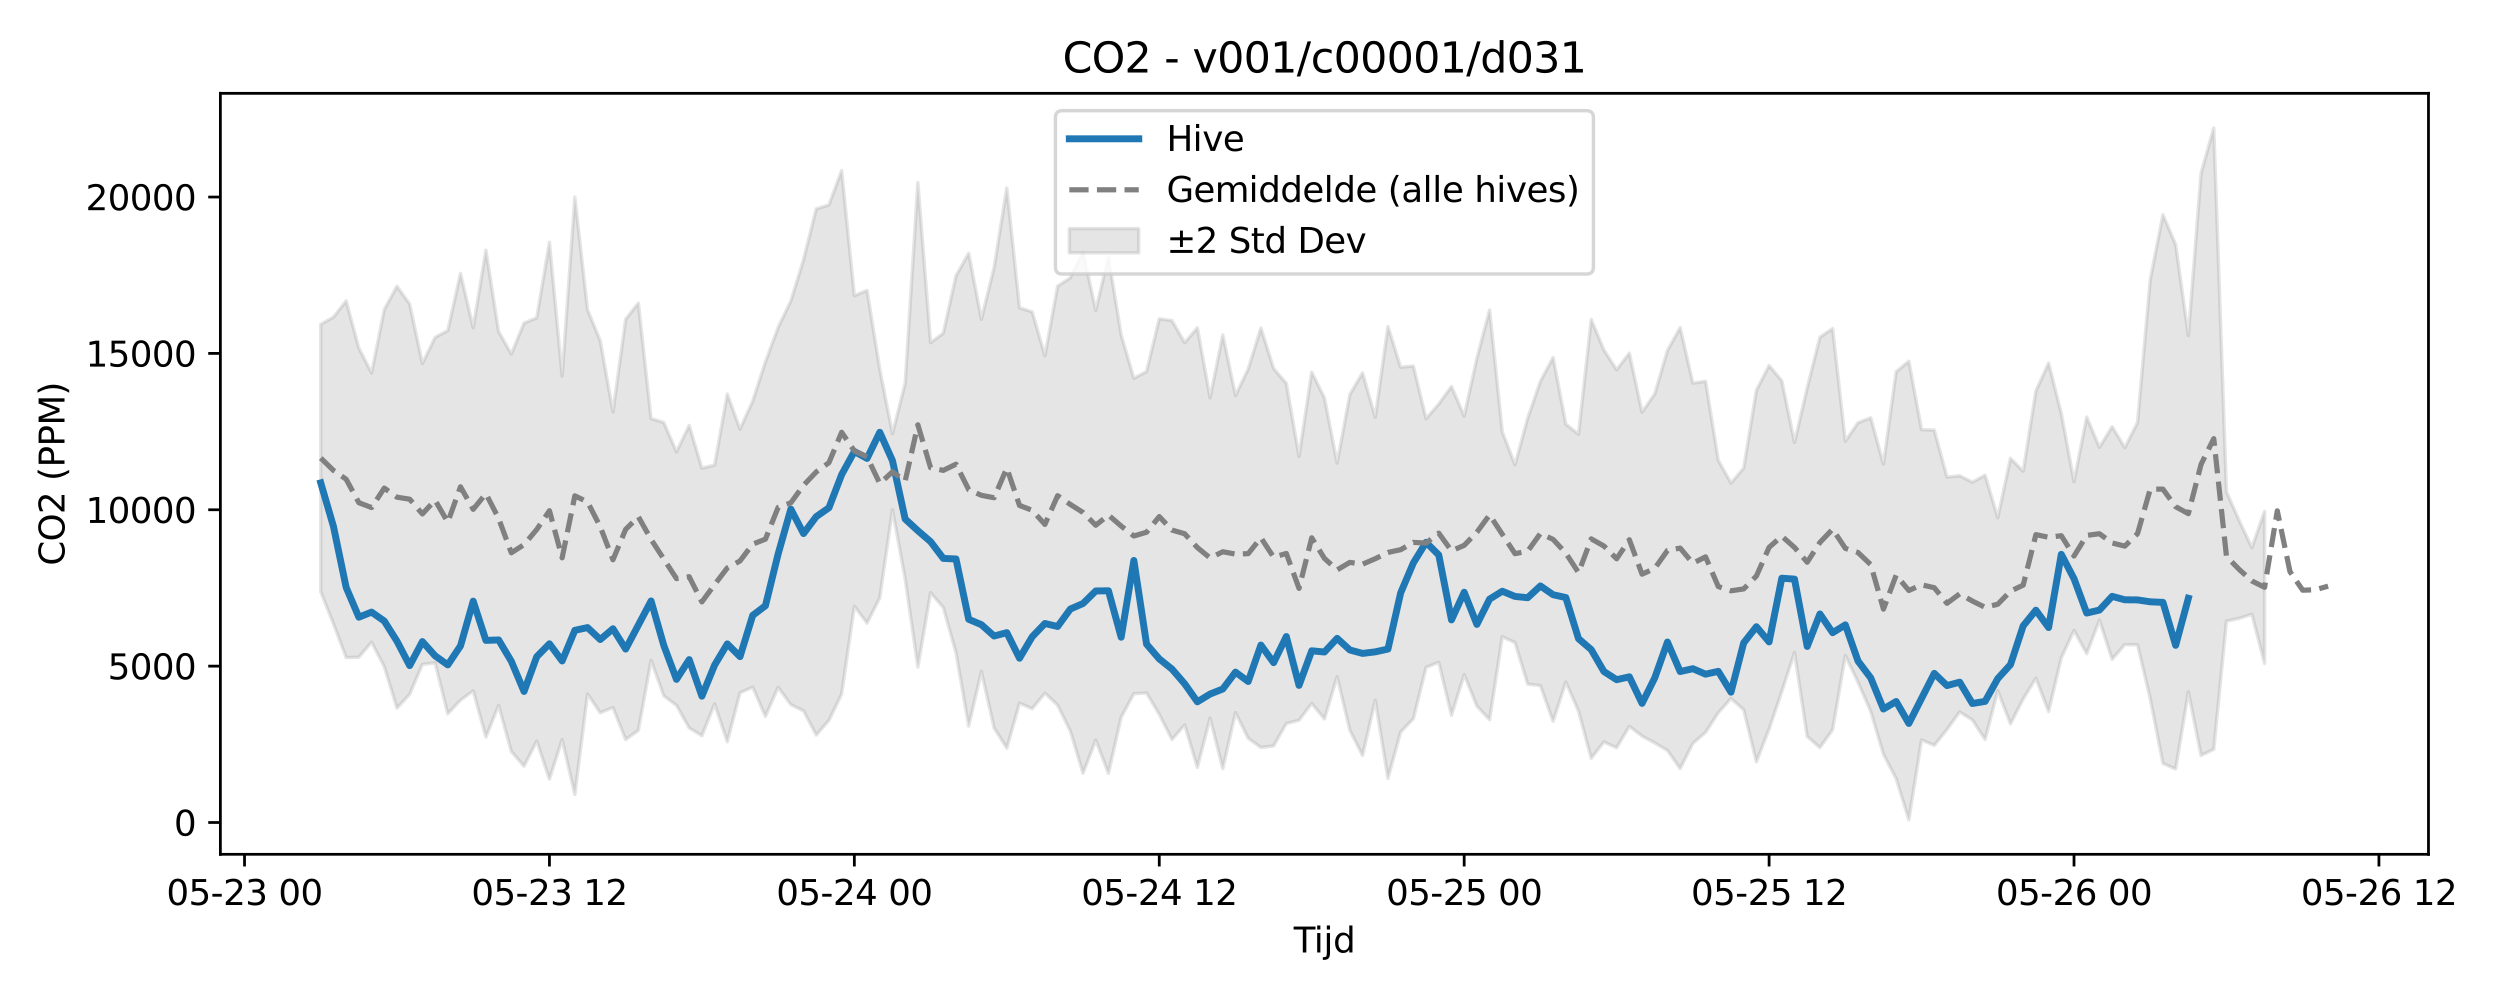 <?xml version="1.0" encoding="utf-8" standalone="no"?>
<!DOCTYPE svg PUBLIC "-//W3C//DTD SVG 1.1//EN"
  "http://www.w3.org/Graphics/SVG/1.1/DTD/svg11.dtd">
<svg xmlns:xlink="http://www.w3.org/1999/xlink" width="720pt" height="288pt" viewBox="0 0 720 288" xmlns="http://www.w3.org/2000/svg" version="1.1">
 <defs>
  <style type="text/css">*{stroke-linejoin: round; stroke-linecap: butt}</style>
 </defs>
 <g id="figure_1">
  <g id="patch_1">
   <path d="M 0 288 
L 720 288 
L 720 0 
L 0 0 
z
" style="fill: #ffffff"/>
  </g>
  <g id="axes_1">
   <g id="patch_2">
    <path d="M 63.47 246.04 
L 699.401 246.04 
L 699.401 26.88 
L 63.47 26.88 
z
" style="fill: #ffffff"/>
   </g>
   <g id="FillBetweenPolyCollection_1">
    <defs>
     <path id="mbcc32f2a1d" d="M 92.376 -194.584 
L 92.376 -117.564 
L 96.035 -108.366 
L 99.694 -98.629 
L 103.353 -98.72 
L 107.012 -103.05 
L 110.671 -95.987 
L 114.33 -84.061 
L 117.989 -88.047 
L 121.648 -96.666 
L 125.307 -97.06 
L 128.966 -82.424 
L 132.625 -86.345 
L 136.284 -89.043 
L 139.943 -75.731 
L 143.602 -84.872 
L 147.261 -71.553 
L 150.92 -67.338 
L 154.579 -74.558 
L 158.238 -63.607 
L 161.897 -74.988 
L 165.556 -59.181 
L 169.215 -88.1 
L 172.874 -82.721 
L 176.533 -84.227 
L 180.192 -75.017 
L 183.851 -77.634 
L 187.51 -97.837 
L 191.169 -87.595 
L 194.827 -84.865 
L 198.486 -78.339 
L 202.145 -76.11 
L 205.804 -85.243 
L 209.463 -74.375 
L 213.122 -88.479 
L 216.781 -90.085 
L 220.44 -81.686 
L 224.099 -90.046 
L 227.758 -85.066 
L 231.417 -83.279 
L 235.076 -76.318 
L 238.735 -80.535 
L 242.394 -88.108 
L 246.053 -113.399 
L 249.712 -108.537 
L 253.371 -115.828 
L 257.03 -141.17 
L 260.689 -121.272 
L 264.348 -95.91 
L 268.007 -117.309 
L 271.666 -113.029 
L 275.325 -100.052 
L 278.984 -78.902 
L 282.643 -94.643 
L 286.302 -78.353 
L 289.961 -72.522 
L 293.62 -85.493 
L 297.279 -83.884 
L 300.938 -88.367 
L 304.597 -84.909 
L 308.256 -77.444 
L 311.915 -65.31 
L 315.574 -74.836 
L 319.233 -65.283 
L 322.892 -81.416 
L 326.551 -88.214 
L 330.21 -88.413 
L 333.869 -82.268 
L 337.528 -75.011 
L 341.187 -79.235 
L 344.846 -66.977 
L 348.505 -81.189 
L 352.164 -66.653 
L 355.823 -82.744 
L 359.482 -75.368 
L 363.141 -72.717 
L 366.8 -73.173 
L 370.459 -79.62 
L 374.118 -80.56 
L 377.777 -85.394 
L 381.436 -80.937 
L 385.095 -93.118 
L 388.754 -77.683 
L 392.413 -70.418 
L 396.072 -86.337 
L 399.731 -63.833 
L 403.39 -77.17 
L 407.049 -80.994 
L 410.708 -95.784 
L 414.366 -97.245 
L 418.025 -82.012 
L 421.684 -93.695 
L 425.343 -84.636 
L 429.002 -80.722 
L 432.661 -104.601 
L 436.32 -102.943 
L 439.979 -90.973 
L 443.638 -90.544 
L 447.297 -80.259 
L 450.956 -91.552 
L 454.615 -83.2 
L 458.274 -69.612 
L 461.933 -74.302 
L 465.592 -72.646 
L 469.251 -78.82 
L 472.91 -76.013 
L 476.569 -74.028 
L 480.228 -71.874 
L 483.887 -66.648 
L 487.546 -73.898 
L 491.205 -77.064 
L 494.864 -82.703 
L 498.523 -86.842 
L 502.182 -83.575 
L 505.841 -68.618 
L 509.5 -78.017 
L 513.159 -88.819 
L 516.818 -100.081 
L 520.477 -75.886 
L 524.136 -72.673 
L 527.795 -77.832 
L 531.454 -99.22 
L 535.113 -91.49 
L 538.772 -83.114 
L 542.431 -70.789 
L 546.09 -63.735 
L 549.749 -51.922 
L 553.408 -74.909 
L 557.067 -73.329 
L 560.726 -77.888 
L 564.385 -82.955 
L 568.044 -80.67 
L 571.703 -75.032 
L 575.362 -89.069 
L 579.021 -79.515 
L 582.68 -86.693 
L 586.339 -92.658 
L 589.998 -83.081 
L 593.657 -98.547 
L 597.316 -106.423 
L 600.975 -99.748 
L 604.634 -109.403 
L 608.293 -98.118 
L 611.952 -102.344 
L 615.611 -102.303 
L 619.27 -86.794 
L 622.929 -68.102 
L 626.588 -66.544 
L 630.247 -88.756 
L 633.905 -70.439 
L 637.564 -72.17 
L 641.223 -109.121 
L 644.882 -109.91 
L 648.541 -111.082 
L 652.2 -96.953 
L 652.2 -140.756 
L 652.2 -140.756 
L 648.541 -130.281 
L 644.882 -138.085 
L 641.223 -146.369 
L 637.564 -251.158 
L 633.905 -238.097 
L 630.247 -191.371 
L 626.588 -217.585 
L 622.929 -226.137 
L 619.27 -207.476 
L 615.611 -166.339 
L 611.952 -159.082 
L 608.293 -165.122 
L 604.634 -159.172 
L 600.975 -167.878 
L 597.316 -149.292 
L 593.657 -168.877 
L 589.998 -183.443 
L 586.339 -175.399 
L 582.68 -152.283 
L 579.021 -155.982 
L 575.362 -138.891 
L 571.703 -151.147 
L 568.044 -149.135 
L 564.385 -150.984 
L 560.726 -150.606 
L 557.067 -164.156 
L 553.408 -164.252 
L 549.749 -183.961 
L 546.09 -180.937 
L 542.431 -154.342 
L 538.772 -167.668 
L 535.113 -166.254 
L 531.454 -160.935 
L 527.795 -193.364 
L 524.136 -190.885 
L 520.477 -176.279 
L 516.818 -160.587 
L 513.159 -178.349 
L 509.5 -182.717 
L 505.841 -175.589 
L 502.182 -153.205 
L 498.523 -148.866 
L 494.864 -155.45 
L 491.205 -178.18 
L 487.546 -177.664 
L 483.887 -193.652 
L 480.228 -187.059 
L 476.569 -174.574 
L 472.91 -169.267 
L 469.251 -186.284 
L 465.592 -181.507 
L 461.933 -187.193 
L 458.274 -195.998 
L 454.615 -162.947 
L 450.956 -165.853 
L 447.297 -185.046 
L 443.638 -178.18 
L 439.979 -167.565 
L 436.32 -154.148 
L 432.661 -163.625 
L 429.002 -198.723 
L 425.343 -184.809 
L 421.684 -168.177 
L 418.025 -176.699 
L 414.366 -171.656 
L 410.708 -167.43 
L 407.049 -182.578 
L 403.39 -182.215 
L 399.731 -193.966 
L 396.072 -167.842 
L 392.413 -180.608 
L 388.754 -174.381 
L 385.095 -154.629 
L 381.436 -173.434 
L 377.777 -180.824 
L 374.118 -156.534 
L 370.459 -177.604 
L 366.8 -181.858 
L 363.141 -193.548 
L 359.482 -181.728 
L 355.823 -174.109 
L 352.164 -191.542 
L 348.505 -173.431 
L 344.846 -193.597 
L 341.187 -189.311 
L 337.528 -195.679 
L 333.869 -196.179 
L 330.21 -181.017 
L 326.551 -179.051 
L 322.892 -191.591 
L 319.233 -214.048 
L 315.574 -198.625 
L 311.915 -215.509 
L 308.256 -207.993 
L 304.597 -205.581 
L 300.938 -185.568 
L 297.279 -198.178 
L 293.62 -199.365 
L 289.961 -233.845 
L 286.302 -210.941 
L 282.643 -196.049 
L 278.984 -215.053 
L 275.325 -208.576 
L 271.666 -192.028 
L 268.007 -189.3 
L 264.348 -235.394 
L 260.689 -177.633 
L 257.03 -163.081 
L 253.371 -181.669 
L 249.712 -204.366 
L 246.053 -202.842 
L 242.394 -238.894 
L 238.735 -228.991 
L 235.076 -227.848 
L 231.417 -213.189 
L 227.758 -201.32 
L 224.099 -193.693 
L 220.44 -183.75 
L 216.781 -172.5 
L 213.122 -164.408 
L 209.463 -174.515 
L 205.804 -154.043 
L 202.145 -153.196 
L 198.486 -165.482 
L 194.827 -157.865 
L 191.169 -166.331 
L 187.51 -167.459 
L 183.851 -200.709 
L 180.192 -196.078 
L 176.533 -169.346 
L 172.874 -189.871 
L 169.215 -198.773 
L 165.556 -231.224 
L 161.897 -179.701 
L 158.238 -218.23 
L 154.579 -196.452 
L 150.92 -194.954 
L 147.261 -186.037 
L 143.602 -192.505 
L 139.943 -215.942 
L 136.284 -193.591 
L 132.625 -209.26 
L 128.966 -192.801 
L 125.307 -190.81 
L 121.648 -183.318 
L 117.989 -200.412 
L 114.33 -205.568 
L 110.671 -198.871 
L 107.012 -180.6 
L 103.353 -187.721 
L 99.694 -201.34 
L 96.035 -196.665 
L 92.376 -194.584 
z
" style="stroke: #808080; stroke-opacity: 0.2"/>
    </defs>
    <g clip-path="url(#pc7f0cd2738)">
     <use xlink:href="#mbcc32f2a1d" x="0" y="288" style="fill: #808080; fill-opacity: 0.2; stroke: #808080; stroke-opacity: 0.2"/>
    </g>
   </g>
   <g id="matplotlib.axis_1">
    <g id="xtick_1">
     <g id="line2d_1">
      <defs>
       <path id="meee3f8c919" d="M 0 0 
L 0 3.5 
" style="stroke: #000000; stroke-width: 0.8"/>
      </defs>
      <g>
       <use xlink:href="#meee3f8c919" x="70.422" y="246.04" style="stroke: #000000; stroke-width: 0.8"/>
      </g>
     </g>
     <g id="text_1">
      <!-- 05-23 00 -->
      <g transform="translate(47.942 260.638) scale(0.1 -0.1)">
       <defs>
        <path id="DejaVuSans-30" d="M 2034 4250 
Q 1547 4250 1301 3770 
Q 1056 3291 1056 2328 
Q 1056 1369 1301 889 
Q 1547 409 2034 409 
Q 2525 409 2770 889 
Q 3016 1369 3016 2328 
Q 3016 3291 2770 3770 
Q 2525 4250 2034 4250 
z
M 2034 4750 
Q 2819 4750 3233 4129 
Q 3647 3509 3647 2328 
Q 3647 1150 3233 529 
Q 2819 -91 2034 -91 
Q 1250 -91 836 529 
Q 422 1150 422 2328 
Q 422 3509 836 4129 
Q 1250 4750 2034 4750 
z
" transform="scale(0.016)"/>
        <path id="DejaVuSans-35" d="M 691 4666 
L 3169 4666 
L 3169 4134 
L 1269 4134 
L 1269 2991 
Q 1406 3038 1543 3061 
Q 1681 3084 1819 3084 
Q 2600 3084 3056 2656 
Q 3513 2228 3513 1497 
Q 3513 744 3044 326 
Q 2575 -91 1722 -91 
Q 1428 -91 1123 -41 
Q 819 9 494 109 
L 494 744 
Q 775 591 1075 516 
Q 1375 441 1709 441 
Q 2250 441 2565 725 
Q 2881 1009 2881 1497 
Q 2881 1984 2565 2268 
Q 2250 2553 1709 2553 
Q 1456 2553 1204 2497 
Q 953 2441 691 2322 
L 691 4666 
z
" transform="scale(0.016)"/>
        <path id="DejaVuSans-2d" d="M 313 2009 
L 1997 2009 
L 1997 1497 
L 313 1497 
L 313 2009 
z
" transform="scale(0.016)"/>
        <path id="DejaVuSans-32" d="M 1228 531 
L 3431 531 
L 3431 0 
L 469 0 
L 469 531 
Q 828 903 1448 1529 
Q 2069 2156 2228 2338 
Q 2531 2678 2651 2914 
Q 2772 3150 2772 3378 
Q 2772 3750 2511 3984 
Q 2250 4219 1831 4219 
Q 1534 4219 1204 4116 
Q 875 4013 500 3803 
L 500 4441 
Q 881 4594 1212 4672 
Q 1544 4750 1819 4750 
Q 2544 4750 2975 4387 
Q 3406 4025 3406 3419 
Q 3406 3131 3298 2873 
Q 3191 2616 2906 2266 
Q 2828 2175 2409 1742 
Q 1991 1309 1228 531 
z
" transform="scale(0.016)"/>
        <path id="DejaVuSans-33" d="M 2597 2516 
Q 3050 2419 3304 2112 
Q 3559 1806 3559 1356 
Q 3559 666 3084 287 
Q 2609 -91 1734 -91 
Q 1441 -91 1130 -33 
Q 819 25 488 141 
L 488 750 
Q 750 597 1062 519 
Q 1375 441 1716 441 
Q 2309 441 2620 675 
Q 2931 909 2931 1356 
Q 2931 1769 2642 2001 
Q 2353 2234 1838 2234 
L 1294 2234 
L 1294 2753 
L 1863 2753 
Q 2328 2753 2575 2939 
Q 2822 3125 2822 3475 
Q 2822 3834 2567 4026 
Q 2313 4219 1838 4219 
Q 1578 4219 1281 4162 
Q 984 4106 628 3988 
L 628 4550 
Q 988 4650 1302 4700 
Q 1616 4750 1894 4750 
Q 2613 4750 3031 4423 
Q 3450 4097 3450 3541 
Q 3450 3153 3228 2886 
Q 3006 2619 2597 2516 
z
" transform="scale(0.016)"/>
        <path id="DejaVuSans-20" transform="scale(0.016)"/>
       </defs>
       <use xlink:href="#DejaVuSans-30"/>
       <use xlink:href="#DejaVuSans-35" transform="translate(63.623 0)"/>
       <use xlink:href="#DejaVuSans-2d" transform="translate(127.246 0)"/>
       <use xlink:href="#DejaVuSans-32" transform="translate(163.33 0)"/>
       <use xlink:href="#DejaVuSans-33" transform="translate(226.953 0)"/>
       <use xlink:href="#DejaVuSans-20" transform="translate(290.576 0)"/>
       <use xlink:href="#DejaVuSans-30" transform="translate(322.363 0)"/>
       <use xlink:href="#DejaVuSans-30" transform="translate(385.986 0)"/>
      </g>
     </g>
    </g>
    <g id="xtick_2">
     <g id="line2d_2">
      <g>
       <use xlink:href="#meee3f8c919" x="158.238" y="246.04" style="stroke: #000000; stroke-width: 0.8"/>
      </g>
     </g>
     <g id="text_2">
      <!-- 05-23 12 -->
      <g transform="translate(135.757 260.638) scale(0.1 -0.1)">
       <defs>
        <path id="DejaVuSans-31" d="M 794 531 
L 1825 531 
L 1825 4091 
L 703 3866 
L 703 4441 
L 1819 4666 
L 2450 4666 
L 2450 531 
L 3481 531 
L 3481 0 
L 794 0 
L 794 531 
z
" transform="scale(0.016)"/>
       </defs>
       <use xlink:href="#DejaVuSans-30"/>
       <use xlink:href="#DejaVuSans-35" transform="translate(63.623 0)"/>
       <use xlink:href="#DejaVuSans-2d" transform="translate(127.246 0)"/>
       <use xlink:href="#DejaVuSans-32" transform="translate(163.33 0)"/>
       <use xlink:href="#DejaVuSans-33" transform="translate(226.953 0)"/>
       <use xlink:href="#DejaVuSans-20" transform="translate(290.576 0)"/>
       <use xlink:href="#DejaVuSans-31" transform="translate(322.363 0)"/>
       <use xlink:href="#DejaVuSans-32" transform="translate(385.986 0)"/>
      </g>
     </g>
    </g>
    <g id="xtick_3">
     <g id="line2d_3">
      <g>
       <use xlink:href="#meee3f8c919" x="246.053" y="246.04" style="stroke: #000000; stroke-width: 0.8"/>
      </g>
     </g>
     <g id="text_3">
      <!-- 05-24 00 -->
      <g transform="translate(223.573 260.638) scale(0.1 -0.1)">
       <defs>
        <path id="DejaVuSans-34" d="M 2419 4116 
L 825 1625 
L 2419 1625 
L 2419 4116 
z
M 2253 4666 
L 3047 4666 
L 3047 1625 
L 3713 1625 
L 3713 1100 
L 3047 1100 
L 3047 0 
L 2419 0 
L 2419 1100 
L 313 1100 
L 313 1709 
L 2253 4666 
z
" transform="scale(0.016)"/>
       </defs>
       <use xlink:href="#DejaVuSans-30"/>
       <use xlink:href="#DejaVuSans-35" transform="translate(63.623 0)"/>
       <use xlink:href="#DejaVuSans-2d" transform="translate(127.246 0)"/>
       <use xlink:href="#DejaVuSans-32" transform="translate(163.33 0)"/>
       <use xlink:href="#DejaVuSans-34" transform="translate(226.953 0)"/>
       <use xlink:href="#DejaVuSans-20" transform="translate(290.576 0)"/>
       <use xlink:href="#DejaVuSans-30" transform="translate(322.363 0)"/>
       <use xlink:href="#DejaVuSans-30" transform="translate(385.986 0)"/>
      </g>
     </g>
    </g>
    <g id="xtick_4">
     <g id="line2d_4">
      <g>
       <use xlink:href="#meee3f8c919" x="333.869" y="246.04" style="stroke: #000000; stroke-width: 0.8"/>
      </g>
     </g>
     <g id="text_4">
      <!-- 05-24 12 -->
      <g transform="translate(311.388 260.638) scale(0.1 -0.1)">
       <use xlink:href="#DejaVuSans-30"/>
       <use xlink:href="#DejaVuSans-35" transform="translate(63.623 0)"/>
       <use xlink:href="#DejaVuSans-2d" transform="translate(127.246 0)"/>
       <use xlink:href="#DejaVuSans-32" transform="translate(163.33 0)"/>
       <use xlink:href="#DejaVuSans-34" transform="translate(226.953 0)"/>
       <use xlink:href="#DejaVuSans-20" transform="translate(290.576 0)"/>
       <use xlink:href="#DejaVuSans-31" transform="translate(322.363 0)"/>
       <use xlink:href="#DejaVuSans-32" transform="translate(385.986 0)"/>
      </g>
     </g>
    </g>
    <g id="xtick_5">
     <g id="line2d_5">
      <g>
       <use xlink:href="#meee3f8c919" x="421.684" y="246.04" style="stroke: #000000; stroke-width: 0.8"/>
      </g>
     </g>
     <g id="text_5">
      <!-- 05-25 00 -->
      <g transform="translate(399.204 260.638) scale(0.1 -0.1)">
       <use xlink:href="#DejaVuSans-30"/>
       <use xlink:href="#DejaVuSans-35" transform="translate(63.623 0)"/>
       <use xlink:href="#DejaVuSans-2d" transform="translate(127.246 0)"/>
       <use xlink:href="#DejaVuSans-32" transform="translate(163.33 0)"/>
       <use xlink:href="#DejaVuSans-35" transform="translate(226.953 0)"/>
       <use xlink:href="#DejaVuSans-20" transform="translate(290.576 0)"/>
       <use xlink:href="#DejaVuSans-30" transform="translate(322.363 0)"/>
       <use xlink:href="#DejaVuSans-30" transform="translate(385.986 0)"/>
      </g>
     </g>
    </g>
    <g id="xtick_6">
     <g id="line2d_6">
      <g>
       <use xlink:href="#meee3f8c919" x="509.5" y="246.04" style="stroke: #000000; stroke-width: 0.8"/>
      </g>
     </g>
     <g id="text_6">
      <!-- 05-25 12 -->
      <g transform="translate(487.02 260.638) scale(0.1 -0.1)">
       <use xlink:href="#DejaVuSans-30"/>
       <use xlink:href="#DejaVuSans-35" transform="translate(63.623 0)"/>
       <use xlink:href="#DejaVuSans-2d" transform="translate(127.246 0)"/>
       <use xlink:href="#DejaVuSans-32" transform="translate(163.33 0)"/>
       <use xlink:href="#DejaVuSans-35" transform="translate(226.953 0)"/>
       <use xlink:href="#DejaVuSans-20" transform="translate(290.576 0)"/>
       <use xlink:href="#DejaVuSans-31" transform="translate(322.363 0)"/>
       <use xlink:href="#DejaVuSans-32" transform="translate(385.986 0)"/>
      </g>
     </g>
    </g>
    <g id="xtick_7">
     <g id="line2d_7">
      <g>
       <use xlink:href="#meee3f8c919" x="597.316" y="246.04" style="stroke: #000000; stroke-width: 0.8"/>
      </g>
     </g>
     <g id="text_7">
      <!-- 05-26 00 -->
      <g transform="translate(574.835 260.638) scale(0.1 -0.1)">
       <defs>
        <path id="DejaVuSans-36" d="M 2113 2584 
Q 1688 2584 1439 2293 
Q 1191 2003 1191 1497 
Q 1191 994 1439 701 
Q 1688 409 2113 409 
Q 2538 409 2786 701 
Q 3034 994 3034 1497 
Q 3034 2003 2786 2293 
Q 2538 2584 2113 2584 
z
M 3366 4563 
L 3366 3988 
Q 3128 4100 2886 4159 
Q 2644 4219 2406 4219 
Q 1781 4219 1451 3797 
Q 1122 3375 1075 2522 
Q 1259 2794 1537 2939 
Q 1816 3084 2150 3084 
Q 2853 3084 3261 2657 
Q 3669 2231 3669 1497 
Q 3669 778 3244 343 
Q 2819 -91 2113 -91 
Q 1303 -91 875 529 
Q 447 1150 447 2328 
Q 447 3434 972 4092 
Q 1497 4750 2381 4750 
Q 2619 4750 2861 4703 
Q 3103 4656 3366 4563 
z
" transform="scale(0.016)"/>
       </defs>
       <use xlink:href="#DejaVuSans-30"/>
       <use xlink:href="#DejaVuSans-35" transform="translate(63.623 0)"/>
       <use xlink:href="#DejaVuSans-2d" transform="translate(127.246 0)"/>
       <use xlink:href="#DejaVuSans-32" transform="translate(163.33 0)"/>
       <use xlink:href="#DejaVuSans-36" transform="translate(226.953 0)"/>
       <use xlink:href="#DejaVuSans-20" transform="translate(290.576 0)"/>
       <use xlink:href="#DejaVuSans-30" transform="translate(322.363 0)"/>
       <use xlink:href="#DejaVuSans-30" transform="translate(385.986 0)"/>
      </g>
     </g>
    </g>
    <g id="xtick_8">
     <g id="line2d_8">
      <g>
       <use xlink:href="#meee3f8c919" x="685.131" y="246.04" style="stroke: #000000; stroke-width: 0.8"/>
      </g>
     </g>
     <g id="text_8">
      <!-- 05-26 12 -->
      <g transform="translate(662.651 260.638) scale(0.1 -0.1)">
       <use xlink:href="#DejaVuSans-30"/>
       <use xlink:href="#DejaVuSans-35" transform="translate(63.623 0)"/>
       <use xlink:href="#DejaVuSans-2d" transform="translate(127.246 0)"/>
       <use xlink:href="#DejaVuSans-32" transform="translate(163.33 0)"/>
       <use xlink:href="#DejaVuSans-36" transform="translate(226.953 0)"/>
       <use xlink:href="#DejaVuSans-20" transform="translate(290.576 0)"/>
       <use xlink:href="#DejaVuSans-31" transform="translate(322.363 0)"/>
       <use xlink:href="#DejaVuSans-32" transform="translate(385.986 0)"/>
      </g>
     </g>
    </g>
    <g id="text_9">
     <!-- Tijd -->
     <g transform="translate(372.586 274.317) scale(0.1 -0.1)">
      <defs>
       <path id="DejaVuSans-54" d="M -19 4666 
L 3928 4666 
L 3928 4134 
L 2272 4134 
L 2272 0 
L 1638 0 
L 1638 4134 
L -19 4134 
L -19 4666 
z
" transform="scale(0.016)"/>
       <path id="DejaVuSans-69" d="M 603 3500 
L 1178 3500 
L 1178 0 
L 603 0 
L 603 3500 
z
M 603 4863 
L 1178 4863 
L 1178 4134 
L 603 4134 
L 603 4863 
z
" transform="scale(0.016)"/>
       <path id="DejaVuSans-6a" d="M 603 3500 
L 1178 3500 
L 1178 -63 
Q 1178 -731 923 -1031 
Q 669 -1331 103 -1331 
L -116 -1331 
L -116 -844 
L 38 -844 
Q 366 -844 484 -692 
Q 603 -541 603 -63 
L 603 3500 
z
M 603 4863 
L 1178 4863 
L 1178 4134 
L 603 4134 
L 603 4863 
z
" transform="scale(0.016)"/>
       <path id="DejaVuSans-64" d="M 2906 2969 
L 2906 4863 
L 3481 4863 
L 3481 0 
L 2906 0 
L 2906 525 
Q 2725 213 2448 61 
Q 2172 -91 1784 -91 
Q 1150 -91 751 415 
Q 353 922 353 1747 
Q 353 2572 751 3078 
Q 1150 3584 1784 3584 
Q 2172 3584 2448 3432 
Q 2725 3281 2906 2969 
z
M 947 1747 
Q 947 1113 1208 752 
Q 1469 391 1925 391 
Q 2381 391 2643 752 
Q 2906 1113 2906 1747 
Q 2906 2381 2643 2742 
Q 2381 3103 1925 3103 
Q 1469 3103 1208 2742 
Q 947 2381 947 1747 
z
" transform="scale(0.016)"/>
      </defs>
      <use xlink:href="#DejaVuSans-54"/>
      <use xlink:href="#DejaVuSans-69" transform="translate(57.959 0)"/>
      <use xlink:href="#DejaVuSans-6a" transform="translate(85.742 0)"/>
      <use xlink:href="#DejaVuSans-64" transform="translate(113.525 0)"/>
     </g>
    </g>
   </g>
   <g id="matplotlib.axis_2">
    <g id="ytick_1">
     <g id="line2d_9">
      <defs>
       <path id="m9a075f9d86" d="M 0 0 
L -3.5 0 
" style="stroke: #000000; stroke-width: 0.8"/>
      </defs>
      <g>
       <use xlink:href="#m9a075f9d86" x="63.47" y="236.878" style="stroke: #000000; stroke-width: 0.8"/>
      </g>
     </g>
     <g id="text_10">
      <!-- 0 -->
      <g transform="translate(50.108 240.677) scale(0.1 -0.1)">
       <use xlink:href="#DejaVuSans-30"/>
      </g>
     </g>
    </g>
    <g id="ytick_2">
     <g id="line2d_10">
      <g>
       <use xlink:href="#m9a075f9d86" x="63.47" y="191.845" style="stroke: #000000; stroke-width: 0.8"/>
      </g>
     </g>
     <g id="text_11">
      <!-- 5000 -->
      <g transform="translate(31.02 195.644) scale(0.1 -0.1)">
       <use xlink:href="#DejaVuSans-35"/>
       <use xlink:href="#DejaVuSans-30" transform="translate(63.623 0)"/>
       <use xlink:href="#DejaVuSans-30" transform="translate(127.246 0)"/>
       <use xlink:href="#DejaVuSans-30" transform="translate(190.869 0)"/>
      </g>
     </g>
    </g>
    <g id="ytick_3">
     <g id="line2d_11">
      <g>
       <use xlink:href="#m9a075f9d86" x="63.47" y="146.812" style="stroke: #000000; stroke-width: 0.8"/>
      </g>
     </g>
     <g id="text_12">
      <!-- 10000 -->
      <g transform="translate(24.657 150.611) scale(0.1 -0.1)">
       <use xlink:href="#DejaVuSans-31"/>
       <use xlink:href="#DejaVuSans-30" transform="translate(63.623 0)"/>
       <use xlink:href="#DejaVuSans-30" transform="translate(127.246 0)"/>
       <use xlink:href="#DejaVuSans-30" transform="translate(190.869 0)"/>
       <use xlink:href="#DejaVuSans-30" transform="translate(254.492 0)"/>
      </g>
     </g>
    </g>
    <g id="ytick_4">
     <g id="line2d_12">
      <g>
       <use xlink:href="#m9a075f9d86" x="63.47" y="101.779" style="stroke: #000000; stroke-width: 0.8"/>
      </g>
     </g>
     <g id="text_13">
      <!-- 15000 -->
      <g transform="translate(24.657 105.578) scale(0.1 -0.1)">
       <use xlink:href="#DejaVuSans-31"/>
       <use xlink:href="#DejaVuSans-35" transform="translate(63.623 0)"/>
       <use xlink:href="#DejaVuSans-30" transform="translate(127.246 0)"/>
       <use xlink:href="#DejaVuSans-30" transform="translate(190.869 0)"/>
       <use xlink:href="#DejaVuSans-30" transform="translate(254.492 0)"/>
      </g>
     </g>
    </g>
    <g id="ytick_5">
     <g id="line2d_13">
      <g>
       <use xlink:href="#m9a075f9d86" x="63.47" y="56.746" style="stroke: #000000; stroke-width: 0.8"/>
      </g>
     </g>
     <g id="text_14">
      <!-- 20000 -->
      <g transform="translate(24.657 60.545) scale(0.1 -0.1)">
       <use xlink:href="#DejaVuSans-32"/>
       <use xlink:href="#DejaVuSans-30" transform="translate(63.623 0)"/>
       <use xlink:href="#DejaVuSans-30" transform="translate(127.246 0)"/>
       <use xlink:href="#DejaVuSans-30" transform="translate(190.869 0)"/>
       <use xlink:href="#DejaVuSans-30" transform="translate(254.492 0)"/>
      </g>
     </g>
    </g>
    <g id="text_15">
     <!-- CO2 (PPM) -->
     <g transform="translate(18.578 162.903) rotate(-90) scale(0.1 -0.1)">
      <defs>
       <path id="DejaVuSans-43" d="M 4122 4306 
L 4122 3641 
Q 3803 3938 3442 4084 
Q 3081 4231 2675 4231 
Q 1875 4231 1450 3742 
Q 1025 3253 1025 2328 
Q 1025 1406 1450 917 
Q 1875 428 2675 428 
Q 3081 428 3442 575 
Q 3803 722 4122 1019 
L 4122 359 
Q 3791 134 3420 21 
Q 3050 -91 2638 -91 
Q 1578 -91 968 557 
Q 359 1206 359 2328 
Q 359 3453 968 4101 
Q 1578 4750 2638 4750 
Q 3056 4750 3426 4639 
Q 3797 4528 4122 4306 
z
" transform="scale(0.016)"/>
       <path id="DejaVuSans-4f" d="M 2522 4238 
Q 1834 4238 1429 3725 
Q 1025 3213 1025 2328 
Q 1025 1447 1429 934 
Q 1834 422 2522 422 
Q 3209 422 3611 934 
Q 4013 1447 4013 2328 
Q 4013 3213 3611 3725 
Q 3209 4238 2522 4238 
z
M 2522 4750 
Q 3503 4750 4090 4092 
Q 4678 3434 4678 2328 
Q 4678 1225 4090 567 
Q 3503 -91 2522 -91 
Q 1538 -91 948 565 
Q 359 1222 359 2328 
Q 359 3434 948 4092 
Q 1538 4750 2522 4750 
z
" transform="scale(0.016)"/>
       <path id="DejaVuSans-28" d="M 1984 4856 
Q 1566 4138 1362 3434 
Q 1159 2731 1159 2009 
Q 1159 1288 1364 580 
Q 1569 -128 1984 -844 
L 1484 -844 
Q 1016 -109 783 600 
Q 550 1309 550 2009 
Q 550 2706 781 3412 
Q 1013 4119 1484 4856 
L 1984 4856 
z
" transform="scale(0.016)"/>
       <path id="DejaVuSans-50" d="M 1259 4147 
L 1259 2394 
L 2053 2394 
Q 2494 2394 2734 2622 
Q 2975 2850 2975 3272 
Q 2975 3691 2734 3919 
Q 2494 4147 2053 4147 
L 1259 4147 
z
M 628 4666 
L 2053 4666 
Q 2838 4666 3239 4311 
Q 3641 3956 3641 3272 
Q 3641 2581 3239 2228 
Q 2838 1875 2053 1875 
L 1259 1875 
L 1259 0 
L 628 0 
L 628 4666 
z
" transform="scale(0.016)"/>
       <path id="DejaVuSans-4d" d="M 628 4666 
L 1569 4666 
L 2759 1491 
L 3956 4666 
L 4897 4666 
L 4897 0 
L 4281 0 
L 4281 4097 
L 3078 897 
L 2444 897 
L 1241 4097 
L 1241 0 
L 628 0 
L 628 4666 
z
" transform="scale(0.016)"/>
       <path id="DejaVuSans-29" d="M 513 4856 
L 1013 4856 
Q 1481 4119 1714 3412 
Q 1947 2706 1947 2009 
Q 1947 1309 1714 600 
Q 1481 -109 1013 -844 
L 513 -844 
Q 928 -128 1133 580 
Q 1338 1288 1338 2009 
Q 1338 2731 1133 3434 
Q 928 4138 513 4856 
z
" transform="scale(0.016)"/>
      </defs>
      <use xlink:href="#DejaVuSans-43"/>
      <use xlink:href="#DejaVuSans-4f" transform="translate(69.824 0)"/>
      <use xlink:href="#DejaVuSans-32" transform="translate(148.535 0)"/>
      <use xlink:href="#DejaVuSans-20" transform="translate(212.158 0)"/>
      <use xlink:href="#DejaVuSans-28" transform="translate(243.945 0)"/>
      <use xlink:href="#DejaVuSans-50" transform="translate(282.959 0)"/>
      <use xlink:href="#DejaVuSans-50" transform="translate(343.262 0)"/>
      <use xlink:href="#DejaVuSans-4d" transform="translate(403.564 0)"/>
      <use xlink:href="#DejaVuSans-29" transform="translate(489.844 0)"/>
     </g>
    </g>
   </g>
   <g id="line2d_14">
    <path d="M 92.376 139.066 
L 96.035 151.615 
L 99.694 169.184 
L 103.353 177.752 
L 107.012 176.293 
L 110.671 178.86 
L 114.33 184.662 
L 117.989 191.686 
L 121.648 184.777 
L 125.307 188.875 
L 128.966 191.489 
L 132.625 186.014 
L 136.284 173.138 
L 139.943 184.432 
L 143.602 184.303 
L 147.261 190.446 
L 150.92 199.134 
L 154.579 189.128 
L 158.238 185.414 
L 161.897 190.353 
L 165.556 181.532 
L 169.215 180.743 
L 172.874 184.18 
L 176.533 181.088 
L 180.192 186.927 
L 187.51 173.084 
L 191.169 185.876 
L 194.827 195.654 
L 198.486 189.971 
L 202.145 200.497 
L 205.804 191.556 
L 209.463 185.444 
L 213.122 189.11 
L 216.781 177.23 
L 220.44 174.462 
L 224.099 159.556 
L 227.758 146.635 
L 231.417 153.663 
L 235.076 148.787 
L 238.735 146.235 
L 242.394 136.688 
L 246.053 130.029 
L 249.712 132.02 
L 253.371 124.505 
L 257.03 132.668 
L 260.689 149.487 
L 264.348 152.846 
L 268.007 155.989 
L 271.666 160.826 
L 275.325 160.979 
L 278.984 178.353 
L 282.643 179.911 
L 286.302 183.177 
L 289.961 182.205 
L 293.62 189.57 
L 297.279 183.378 
L 300.938 179.569 
L 304.597 180.427 
L 308.256 175.405 
L 311.915 173.807 
L 315.574 170.199 
L 319.233 170.142 
L 322.892 183.517 
L 326.551 161.417 
L 330.21 185.519 
L 333.869 189.764 
L 337.528 192.697 
L 341.187 196.933 
L 344.846 202.127 
L 348.505 199.885 
L 352.164 198.428 
L 355.823 193.574 
L 359.482 196.273 
L 363.141 185.783 
L 366.8 190.842 
L 370.459 183.327 
L 374.118 197.39 
L 377.777 187.425 
L 381.436 187.783 
L 385.095 183.85 
L 388.754 187.191 
L 392.413 188.182 
L 396.072 187.735 
L 399.731 186.927 
L 403.39 170.754 
L 407.049 162.117 
L 410.708 156.191 
L 414.366 159.832 
L 418.025 178.527 
L 421.684 170.574 
L 425.343 179.824 
L 429.002 172.541 
L 432.661 170.274 
L 436.32 171.772 
L 439.979 172.138 
L 443.638 168.755 
L 447.297 171.286 
L 450.956 172.093 
L 454.615 183.941 
L 458.274 187.092 
L 461.933 193.403 
L 465.592 195.749 
L 469.251 194.925 
L 472.91 202.572 
L 476.569 195.222 
L 480.228 184.913 
L 483.887 193.403 
L 487.546 192.586 
L 491.205 194.159 
L 494.864 193.353 
L 498.523 199.343 
L 502.182 185.144 
L 505.841 180.496 
L 509.5 184.868 
L 513.159 166.524 
L 516.818 166.785 
L 520.477 186.174 
L 524.136 176.822 
L 527.795 182.214 
L 531.454 179.965 
L 535.113 190.386 
L 538.772 195.237 
L 542.431 204.193 
L 546.09 202.034 
L 549.749 208.351 
L 557.067 193.934 
L 560.726 197.447 
L 564.385 196.468 
L 568.044 202.608 
L 571.703 202.001 
L 575.362 195.426 
L 579.021 191.415 
L 582.68 180.235 
L 586.339 175.738 
L 589.998 180.734 
L 593.657 159.658 
L 597.316 166.665 
L 600.975 176.557 
L 604.634 175.699 
L 608.293 171.748 
L 611.952 172.739 
L 615.611 172.775 
L 619.27 173.321 
L 622.929 173.483 
L 626.588 185.852 
L 630.247 172.3 
L 630.247 172.3 
" clip-path="url(#pc7f0cd2738)" style="fill: none; stroke: #1f77b4; stroke-width: 2; stroke-linecap: square"/>
   </g>
   <g id="line2d_15">
    <path d="M 92.376 131.926 
L 96.035 135.484 
L 99.694 138.015 
L 103.353 144.78 
L 107.012 146.175 
L 110.671 140.571 
L 114.33 143.186 
L 117.989 143.771 
L 121.648 148.008 
L 125.307 144.065 
L 128.966 150.387 
L 132.625 140.197 
L 136.284 146.683 
L 139.943 142.164 
L 143.602 149.311 
L 147.261 159.205 
L 150.92 156.854 
L 154.579 152.495 
L 158.238 147.081 
L 161.897 160.656 
L 165.556 142.797 
L 169.215 144.564 
L 172.874 151.704 
L 176.533 161.213 
L 180.192 152.453 
L 183.851 148.829 
L 187.51 155.352 
L 194.827 166.635 
L 198.486 166.09 
L 202.145 173.347 
L 205.804 168.357 
L 209.463 163.555 
L 213.122 161.557 
L 216.781 156.707 
L 220.44 155.282 
L 224.099 146.131 
L 227.758 144.807 
L 231.417 139.766 
L 235.076 135.917 
L 238.735 133.237 
L 242.394 124.499 
L 246.053 129.88 
L 249.712 131.548 
L 253.371 139.252 
L 257.03 135.875 
L 260.689 138.547 
L 264.348 122.348 
L 268.007 134.696 
L 271.666 135.472 
L 275.325 133.686 
L 278.984 141.022 
L 282.643 142.654 
L 286.302 143.353 
L 289.961 134.816 
L 293.62 145.571 
L 297.279 146.969 
L 300.938 151.033 
L 304.597 142.755 
L 308.256 145.281 
L 311.915 147.59 
L 315.574 151.269 
L 319.233 148.335 
L 322.892 151.496 
L 326.551 154.367 
L 330.21 153.285 
L 333.869 148.776 
L 337.528 152.655 
L 341.187 153.727 
L 344.846 157.713 
L 348.505 160.69 
L 352.164 158.903 
L 355.823 159.574 
L 359.482 159.452 
L 363.141 154.867 
L 366.8 160.484 
L 370.459 159.388 
L 374.118 169.453 
L 377.777 154.891 
L 381.436 160.815 
L 385.095 164.126 
L 388.754 161.968 
L 392.413 162.487 
L 396.072 160.91 
L 399.731 159.101 
L 403.39 158.308 
L 407.049 156.214 
L 410.708 156.393 
L 414.366 153.549 
L 418.025 158.645 
L 421.684 157.064 
L 425.343 153.277 
L 429.002 148.278 
L 436.32 159.455 
L 439.979 158.731 
L 443.638 153.638 
L 447.297 155.348 
L 450.956 159.297 
L 454.615 164.926 
L 458.274 155.195 
L 461.933 157.253 
L 465.592 160.924 
L 469.251 155.448 
L 472.91 165.36 
L 476.569 163.699 
L 480.228 158.534 
L 483.887 157.85 
L 487.546 162.219 
L 491.205 160.378 
L 494.864 168.924 
L 498.523 170.146 
L 502.182 169.61 
L 505.841 165.897 
L 509.5 157.633 
L 513.159 154.416 
L 516.818 157.666 
L 520.477 161.917 
L 524.136 156.221 
L 527.795 152.402 
L 531.454 157.922 
L 535.113 159.128 
L 538.772 162.609 
L 542.431 175.435 
L 546.09 165.664 
L 549.749 170.059 
L 553.408 168.419 
L 557.067 169.257 
L 560.726 173.753 
L 564.385 171.03 
L 568.044 173.097 
L 571.703 174.911 
L 575.362 174.02 
L 579.021 170.252 
L 582.68 168.512 
L 586.339 153.972 
L 589.998 154.738 
L 593.657 154.288 
L 597.316 160.142 
L 600.975 154.187 
L 604.634 153.713 
L 608.293 156.38 
L 611.952 157.287 
L 615.611 153.679 
L 619.27 140.865 
L 622.929 140.88 
L 626.588 145.936 
L 630.247 147.936 
L 633.905 133.732 
L 637.564 126.336 
L 641.223 160.255 
L 644.882 164.002 
L 648.541 167.318 
L 652.2 169.146 
L 655.859 147.127 
L 659.518 164.636 
L 663.177 169.977 
L 666.836 169.86 
L 670.495 168.815 
L 670.495 168.815 
" clip-path="url(#pc7f0cd2738)" style="fill: none; stroke-dasharray: 5.55,2.4; stroke-dashoffset: 0; stroke: #808080; stroke-width: 1.5"/>
   </g>
   <g id="patch_3">
    <path d="M 63.47 246.04 
L 63.47 26.88 
" style="fill: none; stroke: #000000; stroke-width: 0.8; stroke-linejoin: miter; stroke-linecap: square"/>
   </g>
   <g id="patch_4">
    <path d="M 699.401 246.04 
L 699.401 26.88 
" style="fill: none; stroke: #000000; stroke-width: 0.8; stroke-linejoin: miter; stroke-linecap: square"/>
   </g>
   <g id="patch_5">
    <path d="M 63.47 246.04 
L 699.401 246.04 
" style="fill: none; stroke: #000000; stroke-width: 0.8; stroke-linejoin: miter; stroke-linecap: square"/>
   </g>
   <g id="patch_6">
    <path d="M 63.47 26.88 
L 699.401 26.88 
" style="fill: none; stroke: #000000; stroke-width: 0.8; stroke-linejoin: miter; stroke-linecap: square"/>
   </g>
   <g id="text_16">
    <!-- CO2 - v001/c00001/d031 -->
    <g transform="translate(306.033 20.88) scale(0.12 -0.12)">
     <defs>
      <path id="DejaVuSans-76" d="M 191 3500 
L 800 3500 
L 1894 563 
L 2988 3500 
L 3597 3500 
L 2284 0 
L 1503 0 
L 191 3500 
z
" transform="scale(0.016)"/>
      <path id="DejaVuSans-2f" d="M 1625 4666 
L 2156 4666 
L 531 -594 
L 0 -594 
L 1625 4666 
z
" transform="scale(0.016)"/>
      <path id="DejaVuSans-63" d="M 3122 3366 
L 3122 2828 
Q 2878 2963 2633 3030 
Q 2388 3097 2138 3097 
Q 1578 3097 1268 2742 
Q 959 2388 959 1747 
Q 959 1106 1268 751 
Q 1578 397 2138 397 
Q 2388 397 2633 464 
Q 2878 531 3122 666 
L 3122 134 
Q 2881 22 2623 -34 
Q 2366 -91 2075 -91 
Q 1284 -91 818 406 
Q 353 903 353 1747 
Q 353 2603 823 3093 
Q 1294 3584 2113 3584 
Q 2378 3584 2631 3529 
Q 2884 3475 3122 3366 
z
" transform="scale(0.016)"/>
     </defs>
     <use xlink:href="#DejaVuSans-43"/>
     <use xlink:href="#DejaVuSans-4f" transform="translate(69.824 0)"/>
     <use xlink:href="#DejaVuSans-32" transform="translate(148.535 0)"/>
     <use xlink:href="#DejaVuSans-20" transform="translate(212.158 0)"/>
     <use xlink:href="#DejaVuSans-2d" transform="translate(243.945 0)"/>
     <use xlink:href="#DejaVuSans-20" transform="translate(280.029 0)"/>
     <use xlink:href="#DejaVuSans-76" transform="translate(311.816 0)"/>
     <use xlink:href="#DejaVuSans-30" transform="translate(370.996 0)"/>
     <use xlink:href="#DejaVuSans-30" transform="translate(434.619 0)"/>
     <use xlink:href="#DejaVuSans-31" transform="translate(498.242 0)"/>
     <use xlink:href="#DejaVuSans-2f" transform="translate(561.865 0)"/>
     <use xlink:href="#DejaVuSans-63" transform="translate(595.557 0)"/>
     <use xlink:href="#DejaVuSans-30" transform="translate(650.537 0)"/>
     <use xlink:href="#DejaVuSans-30" transform="translate(714.16 0)"/>
     <use xlink:href="#DejaVuSans-30" transform="translate(777.783 0)"/>
     <use xlink:href="#DejaVuSans-30" transform="translate(841.406 0)"/>
     <use xlink:href="#DejaVuSans-31" transform="translate(905.029 0)"/>
     <use xlink:href="#DejaVuSans-2f" transform="translate(968.652 0)"/>
     <use xlink:href="#DejaVuSans-64" transform="translate(1002.344 0)"/>
     <use xlink:href="#DejaVuSans-30" transform="translate(1065.82 0)"/>
     <use xlink:href="#DejaVuSans-33" transform="translate(1129.443 0)"/>
     <use xlink:href="#DejaVuSans-31" transform="translate(1193.066 0)"/>
    </g>
   </g>
   <g id="legend_1">
    <g id="patch_7">
     <path d="M 305.964 78.914 
L 456.908 78.914 
Q 458.908 78.914 458.908 76.914 
L 458.908 33.88 
Q 458.908 31.88 456.908 31.88 
L 305.964 31.88 
Q 303.964 31.88 303.964 33.88 
L 303.964 76.914 
Q 303.964 78.914 305.964 78.914 
z
" style="fill: #ffffff; opacity: 0.8; stroke: #cccccc; stroke-linejoin: miter"/>
    </g>
    <g id="line2d_16">
     <path d="M 307.964 39.978 
L 317.964 39.978 
L 327.964 39.978 
" style="fill: none; stroke: #1f77b4; stroke-width: 2; stroke-linecap: square"/>
    </g>
    <g id="text_17">
     <!-- Hive -->
     <g transform="translate(335.964 43.478) scale(0.1 -0.1)">
      <defs>
       <path id="DejaVuSans-48" d="M 628 4666 
L 1259 4666 
L 1259 2753 
L 3553 2753 
L 3553 4666 
L 4184 4666 
L 4184 0 
L 3553 0 
L 3553 2222 
L 1259 2222 
L 1259 0 
L 628 0 
L 628 4666 
z
" transform="scale(0.016)"/>
       <path id="DejaVuSans-65" d="M 3597 1894 
L 3597 1613 
L 953 1613 
Q 991 1019 1311 708 
Q 1631 397 2203 397 
Q 2534 397 2845 478 
Q 3156 559 3463 722 
L 3463 178 
Q 3153 47 2828 -22 
Q 2503 -91 2169 -91 
Q 1331 -91 842 396 
Q 353 884 353 1716 
Q 353 2575 817 3079 
Q 1281 3584 2069 3584 
Q 2775 3584 3186 3129 
Q 3597 2675 3597 1894 
z
M 3022 2063 
Q 3016 2534 2758 2815 
Q 2500 3097 2075 3097 
Q 1594 3097 1305 2825 
Q 1016 2553 972 2059 
L 3022 2063 
z
" transform="scale(0.016)"/>
      </defs>
      <use xlink:href="#DejaVuSans-48"/>
      <use xlink:href="#DejaVuSans-69" transform="translate(75.195 0)"/>
      <use xlink:href="#DejaVuSans-76" transform="translate(102.979 0)"/>
      <use xlink:href="#DejaVuSans-65" transform="translate(162.158 0)"/>
     </g>
    </g>
    <g id="line2d_17">
     <path d="M 307.964 54.657 
L 317.964 54.657 
L 327.964 54.657 
" style="fill: none; stroke-dasharray: 5.55,2.4; stroke-dashoffset: 0; stroke: #808080; stroke-width: 1.5"/>
    </g>
    <g id="text_18">
     <!-- Gemiddelde (alle hives) -->
     <g transform="translate(335.964 58.157) scale(0.1 -0.1)">
      <defs>
       <path id="DejaVuSans-47" d="M 3809 666 
L 3809 1919 
L 2778 1919 
L 2778 2438 
L 4434 2438 
L 4434 434 
Q 4069 175 3628 42 
Q 3188 -91 2688 -91 
Q 1594 -91 976 548 
Q 359 1188 359 2328 
Q 359 3472 976 4111 
Q 1594 4750 2688 4750 
Q 3144 4750 3555 4637 
Q 3966 4525 4313 4306 
L 4313 3634 
Q 3963 3931 3569 4081 
Q 3175 4231 2741 4231 
Q 1884 4231 1454 3753 
Q 1025 3275 1025 2328 
Q 1025 1384 1454 906 
Q 1884 428 2741 428 
Q 3075 428 3337 486 
Q 3600 544 3809 666 
z
" transform="scale(0.016)"/>
       <path id="DejaVuSans-6d" d="M 3328 2828 
Q 3544 3216 3844 3400 
Q 4144 3584 4550 3584 
Q 5097 3584 5394 3201 
Q 5691 2819 5691 2113 
L 5691 0 
L 5113 0 
L 5113 2094 
Q 5113 2597 4934 2840 
Q 4756 3084 4391 3084 
Q 3944 3084 3684 2787 
Q 3425 2491 3425 1978 
L 3425 0 
L 2847 0 
L 2847 2094 
Q 2847 2600 2669 2842 
Q 2491 3084 2119 3084 
Q 1678 3084 1418 2786 
Q 1159 2488 1159 1978 
L 1159 0 
L 581 0 
L 581 3500 
L 1159 3500 
L 1159 2956 
Q 1356 3278 1631 3431 
Q 1906 3584 2284 3584 
Q 2666 3584 2933 3390 
Q 3200 3197 3328 2828 
z
" transform="scale(0.016)"/>
       <path id="DejaVuSans-6c" d="M 603 4863 
L 1178 4863 
L 1178 0 
L 603 0 
L 603 4863 
z
" transform="scale(0.016)"/>
       <path id="DejaVuSans-61" d="M 2194 1759 
Q 1497 1759 1228 1600 
Q 959 1441 959 1056 
Q 959 750 1161 570 
Q 1363 391 1709 391 
Q 2188 391 2477 730 
Q 2766 1069 2766 1631 
L 2766 1759 
L 2194 1759 
z
M 3341 1997 
L 3341 0 
L 2766 0 
L 2766 531 
Q 2569 213 2275 61 
Q 1981 -91 1556 -91 
Q 1019 -91 701 211 
Q 384 513 384 1019 
Q 384 1609 779 1909 
Q 1175 2209 1959 2209 
L 2766 2209 
L 2766 2266 
Q 2766 2663 2505 2880 
Q 2244 3097 1772 3097 
Q 1472 3097 1187 3025 
Q 903 2953 641 2809 
L 641 3341 
Q 956 3463 1253 3523 
Q 1550 3584 1831 3584 
Q 2591 3584 2966 3190 
Q 3341 2797 3341 1997 
z
" transform="scale(0.016)"/>
       <path id="DejaVuSans-68" d="M 3513 2113 
L 3513 0 
L 2938 0 
L 2938 2094 
Q 2938 2591 2744 2837 
Q 2550 3084 2163 3084 
Q 1697 3084 1428 2787 
Q 1159 2491 1159 1978 
L 1159 0 
L 581 0 
L 581 4863 
L 1159 4863 
L 1159 2956 
Q 1366 3272 1645 3428 
Q 1925 3584 2291 3584 
Q 2894 3584 3203 3211 
Q 3513 2838 3513 2113 
z
" transform="scale(0.016)"/>
       <path id="DejaVuSans-73" d="M 2834 3397 
L 2834 2853 
Q 2591 2978 2328 3040 
Q 2066 3103 1784 3103 
Q 1356 3103 1142 2972 
Q 928 2841 928 2578 
Q 928 2378 1081 2264 
Q 1234 2150 1697 2047 
L 1894 2003 
Q 2506 1872 2764 1633 
Q 3022 1394 3022 966 
Q 3022 478 2636 193 
Q 2250 -91 1575 -91 
Q 1294 -91 989 -36 
Q 684 19 347 128 
L 347 722 
Q 666 556 975 473 
Q 1284 391 1588 391 
Q 1994 391 2212 530 
Q 2431 669 2431 922 
Q 2431 1156 2273 1281 
Q 2116 1406 1581 1522 
L 1381 1569 
Q 847 1681 609 1914 
Q 372 2147 372 2553 
Q 372 3047 722 3315 
Q 1072 3584 1716 3584 
Q 2034 3584 2315 3537 
Q 2597 3491 2834 3397 
z
" transform="scale(0.016)"/>
      </defs>
      <use xlink:href="#DejaVuSans-47"/>
      <use xlink:href="#DejaVuSans-65" transform="translate(77.49 0)"/>
      <use xlink:href="#DejaVuSans-6d" transform="translate(139.014 0)"/>
      <use xlink:href="#DejaVuSans-69" transform="translate(236.426 0)"/>
      <use xlink:href="#DejaVuSans-64" transform="translate(264.209 0)"/>
      <use xlink:href="#DejaVuSans-64" transform="translate(327.686 0)"/>
      <use xlink:href="#DejaVuSans-65" transform="translate(391.162 0)"/>
      <use xlink:href="#DejaVuSans-6c" transform="translate(452.686 0)"/>
      <use xlink:href="#DejaVuSans-64" transform="translate(480.469 0)"/>
      <use xlink:href="#DejaVuSans-65" transform="translate(543.945 0)"/>
      <use xlink:href="#DejaVuSans-20" transform="translate(605.469 0)"/>
      <use xlink:href="#DejaVuSans-28" transform="translate(637.256 0)"/>
      <use xlink:href="#DejaVuSans-61" transform="translate(676.27 0)"/>
      <use xlink:href="#DejaVuSans-6c" transform="translate(737.549 0)"/>
      <use xlink:href="#DejaVuSans-6c" transform="translate(765.332 0)"/>
      <use xlink:href="#DejaVuSans-65" transform="translate(793.115 0)"/>
      <use xlink:href="#DejaVuSans-20" transform="translate(854.639 0)"/>
      <use xlink:href="#DejaVuSans-68" transform="translate(886.426 0)"/>
      <use xlink:href="#DejaVuSans-69" transform="translate(949.805 0)"/>
      <use xlink:href="#DejaVuSans-76" transform="translate(977.588 0)"/>
      <use xlink:href="#DejaVuSans-65" transform="translate(1036.768 0)"/>
      <use xlink:href="#DejaVuSans-73" transform="translate(1098.291 0)"/>
      <use xlink:href="#DejaVuSans-29" transform="translate(1150.391 0)"/>
     </g>
    </g>
    <g id="patch_8">
     <path d="M 307.964 72.835 
L 327.964 72.835 
L 327.964 65.835 
L 307.964 65.835 
z
" style="fill: #808080; fill-opacity: 0.2; stroke: #808080; stroke-opacity: 0.2; stroke-linejoin: miter"/>
    </g>
    <g id="text_19">
     <!-- ±2 Std Dev -->
     <g transform="translate(335.964 72.835) scale(0.1 -0.1)">
      <defs>
       <path id="DejaVuSans-b1" d="M 2944 4013 
L 2944 2803 
L 4684 2803 
L 4684 2272 
L 2944 2272 
L 2944 1063 
L 2419 1063 
L 2419 2272 
L 678 2272 
L 678 2803 
L 2419 2803 
L 2419 4013 
L 2944 4013 
z
M 678 531 
L 4684 531 
L 4684 0 
L 678 0 
L 678 531 
z
" transform="scale(0.016)"/>
       <path id="DejaVuSans-53" d="M 3425 4513 
L 3425 3897 
Q 3066 4069 2747 4153 
Q 2428 4238 2131 4238 
Q 1616 4238 1336 4038 
Q 1056 3838 1056 3469 
Q 1056 3159 1242 3001 
Q 1428 2844 1947 2747 
L 2328 2669 
Q 3034 2534 3370 2195 
Q 3706 1856 3706 1288 
Q 3706 609 3251 259 
Q 2797 -91 1919 -91 
Q 1588 -91 1214 -16 
Q 841 59 441 206 
L 441 856 
Q 825 641 1194 531 
Q 1563 422 1919 422 
Q 2459 422 2753 634 
Q 3047 847 3047 1241 
Q 3047 1584 2836 1778 
Q 2625 1972 2144 2069 
L 1759 2144 
Q 1053 2284 737 2584 
Q 422 2884 422 3419 
Q 422 4038 858 4394 
Q 1294 4750 2059 4750 
Q 2388 4750 2728 4690 
Q 3069 4631 3425 4513 
z
" transform="scale(0.016)"/>
       <path id="DejaVuSans-74" d="M 1172 4494 
L 1172 3500 
L 2356 3500 
L 2356 3053 
L 1172 3053 
L 1172 1153 
Q 1172 725 1289 603 
Q 1406 481 1766 481 
L 2356 481 
L 2356 0 
L 1766 0 
Q 1100 0 847 248 
Q 594 497 594 1153 
L 594 3053 
L 172 3053 
L 172 3500 
L 594 3500 
L 594 4494 
L 1172 4494 
z
" transform="scale(0.016)"/>
       <path id="DejaVuSans-44" d="M 1259 4147 
L 1259 519 
L 2022 519 
Q 2988 519 3436 956 
Q 3884 1394 3884 2338 
Q 3884 3275 3436 3711 
Q 2988 4147 2022 4147 
L 1259 4147 
z
M 628 4666 
L 1925 4666 
Q 3281 4666 3915 4102 
Q 4550 3538 4550 2338 
Q 4550 1131 3912 565 
Q 3275 0 1925 0 
L 628 0 
L 628 4666 
z
" transform="scale(0.016)"/>
      </defs>
      <use xlink:href="#DejaVuSans-b1"/>
      <use xlink:href="#DejaVuSans-32" transform="translate(83.789 0)"/>
      <use xlink:href="#DejaVuSans-20" transform="translate(147.412 0)"/>
      <use xlink:href="#DejaVuSans-53" transform="translate(179.199 0)"/>
      <use xlink:href="#DejaVuSans-74" transform="translate(242.676 0)"/>
      <use xlink:href="#DejaVuSans-64" transform="translate(281.885 0)"/>
      <use xlink:href="#DejaVuSans-20" transform="translate(345.361 0)"/>
      <use xlink:href="#DejaVuSans-44" transform="translate(377.148 0)"/>
      <use xlink:href="#DejaVuSans-65" transform="translate(454.15 0)"/>
      <use xlink:href="#DejaVuSans-76" transform="translate(515.674 0)"/>
     </g>
    </g>
   </g>
  </g>
 </g>
 <defs>
  <clipPath id="pc7f0cd2738">
   <rect x="63.47" y="26.88" width="635.931" height="219.16"/>
  </clipPath>
 </defs>
</svg>
